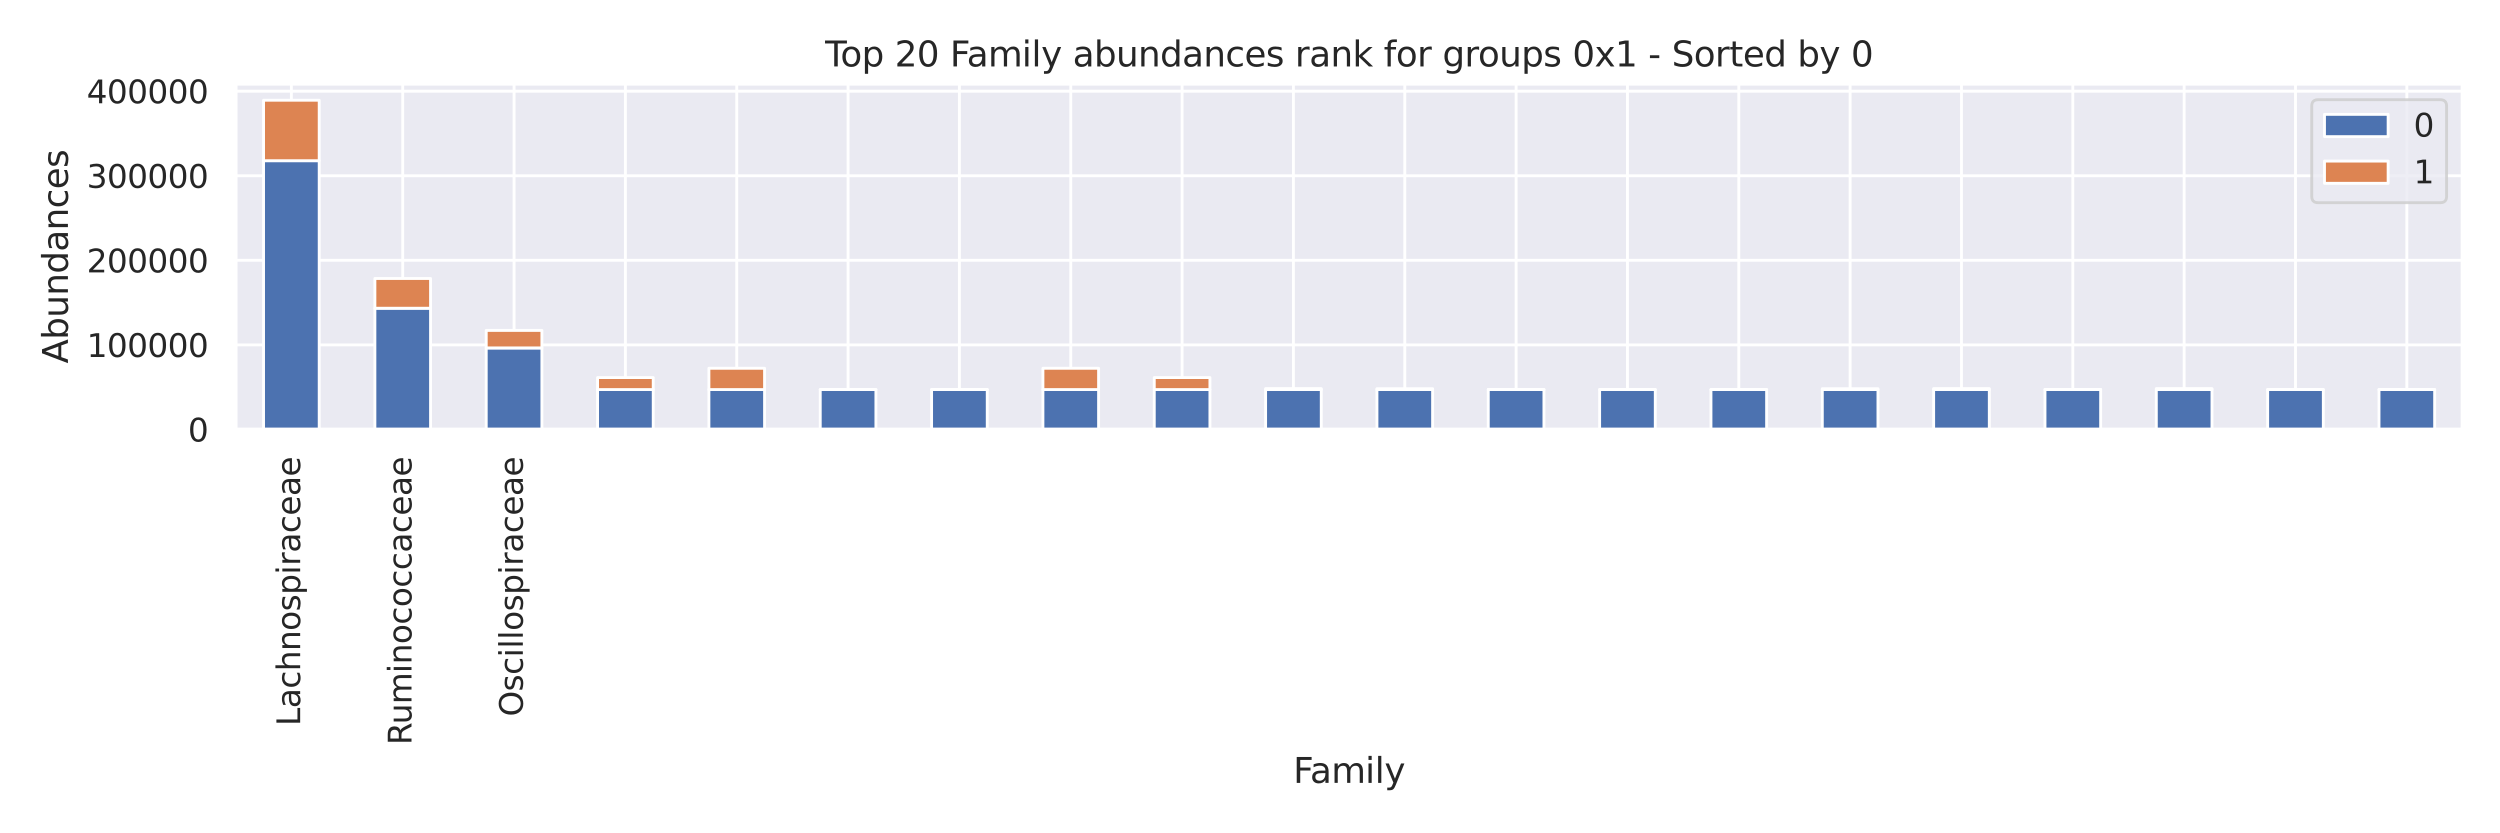 <?xml version="1.0" encoding="utf-8" standalone="no"?>
<!DOCTYPE svg PUBLIC "-//W3C//DTD SVG 1.1//EN"
  "http://www.w3.org/Graphics/SVG/1.1/DTD/svg11.dtd">
<svg xmlns:xlink="http://www.w3.org/1999/xlink" width="864pt" height="288pt" viewBox="0 0 864 288" xmlns="http://www.w3.org/2000/svg" version="1.1">
 <defs>
  <style type="text/css">*{stroke-linejoin: round; stroke-linecap: butt}</style>
 </defs>
 <g id="figure_1">
  <g id="patch_1">
   <path d="M 0 288 
L 864 288 
L 864 0 
L 0 0 
z
" style="fill: #ffffff"/>
  </g>
  <g id="axes_1">
   <g id="patch_2">
    <path d="M 81.46 148.415 
L 851.04 148.415 
L 851.04 28.96 
L 81.46 28.96 
z
" style="fill: #eaeaf2"/>
   </g>
   <g id="matplotlib.axis_1">
    <g id="xtick_1">
     <g id="line2d_1">
      <path d="M 100.7 148.415 
L 100.7 28.96 
" clip-path="url(#p3c856060ff)" style="fill: none; stroke: #ffffff; stroke-linecap: round"/>
     </g>
     <g id="text_1">
      <!-- Lachnospiraceae -->
      <g style="fill: #262626" transform="translate(103.735 250.865)rotate(-90)scale(0.11 -0.11)">
       <defs>
        <path id="DejaVuSans-4c" d="M 628 4666 
L 1259 4666 
L 1259 531 
L 3531 531 
L 3531 0 
L 628 0 
L 628 4666 
z
" transform="scale(0.016)"/>
        <path id="DejaVuSans-61" d="M 2194 1759 
Q 1497 1759 1228 1600 
Q 959 1441 959 1056 
Q 959 750 1161 570 
Q 1363 391 1709 391 
Q 2188 391 2477 730 
Q 2766 1069 2766 1631 
L 2766 1759 
L 2194 1759 
z
M 3341 1997 
L 3341 0 
L 2766 0 
L 2766 531 
Q 2569 213 2275 61 
Q 1981 -91 1556 -91 
Q 1019 -91 701 211 
Q 384 513 384 1019 
Q 384 1609 779 1909 
Q 1175 2209 1959 2209 
L 2766 2209 
L 2766 2266 
Q 2766 2663 2505 2880 
Q 2244 3097 1772 3097 
Q 1472 3097 1187 3025 
Q 903 2953 641 2809 
L 641 3341 
Q 956 3463 1253 3523 
Q 1550 3584 1831 3584 
Q 2591 3584 2966 3190 
Q 3341 2797 3341 1997 
z
" transform="scale(0.016)"/>
        <path id="DejaVuSans-63" d="M 3122 3366 
L 3122 2828 
Q 2878 2963 2633 3030 
Q 2388 3097 2138 3097 
Q 1578 3097 1268 2742 
Q 959 2388 959 1747 
Q 959 1106 1268 751 
Q 1578 397 2138 397 
Q 2388 397 2633 464 
Q 2878 531 3122 666 
L 3122 134 
Q 2881 22 2623 -34 
Q 2366 -91 2075 -91 
Q 1284 -91 818 406 
Q 353 903 353 1747 
Q 353 2603 823 3093 
Q 1294 3584 2113 3584 
Q 2378 3584 2631 3529 
Q 2884 3475 3122 3366 
z
" transform="scale(0.016)"/>
        <path id="DejaVuSans-68" d="M 3513 2113 
L 3513 0 
L 2938 0 
L 2938 2094 
Q 2938 2591 2744 2837 
Q 2550 3084 2163 3084 
Q 1697 3084 1428 2787 
Q 1159 2491 1159 1978 
L 1159 0 
L 581 0 
L 581 4863 
L 1159 4863 
L 1159 2956 
Q 1366 3272 1645 3428 
Q 1925 3584 2291 3584 
Q 2894 3584 3203 3211 
Q 3513 2838 3513 2113 
z
" transform="scale(0.016)"/>
        <path id="DejaVuSans-6e" d="M 3513 2113 
L 3513 0 
L 2938 0 
L 2938 2094 
Q 2938 2591 2744 2837 
Q 2550 3084 2163 3084 
Q 1697 3084 1428 2787 
Q 1159 2491 1159 1978 
L 1159 0 
L 581 0 
L 581 3500 
L 1159 3500 
L 1159 2956 
Q 1366 3272 1645 3428 
Q 1925 3584 2291 3584 
Q 2894 3584 3203 3211 
Q 3513 2838 3513 2113 
z
" transform="scale(0.016)"/>
        <path id="DejaVuSans-6f" d="M 1959 3097 
Q 1497 3097 1228 2736 
Q 959 2375 959 1747 
Q 959 1119 1226 758 
Q 1494 397 1959 397 
Q 2419 397 2687 759 
Q 2956 1122 2956 1747 
Q 2956 2369 2687 2733 
Q 2419 3097 1959 3097 
z
M 1959 3584 
Q 2709 3584 3137 3096 
Q 3566 2609 3566 1747 
Q 3566 888 3137 398 
Q 2709 -91 1959 -91 
Q 1206 -91 779 398 
Q 353 888 353 1747 
Q 353 2609 779 3096 
Q 1206 3584 1959 3584 
z
" transform="scale(0.016)"/>
        <path id="DejaVuSans-73" d="M 2834 3397 
L 2834 2853 
Q 2591 2978 2328 3040 
Q 2066 3103 1784 3103 
Q 1356 3103 1142 2972 
Q 928 2841 928 2578 
Q 928 2378 1081 2264 
Q 1234 2150 1697 2047 
L 1894 2003 
Q 2506 1872 2764 1633 
Q 3022 1394 3022 966 
Q 3022 478 2636 193 
Q 2250 -91 1575 -91 
Q 1294 -91 989 -36 
Q 684 19 347 128 
L 347 722 
Q 666 556 975 473 
Q 1284 391 1588 391 
Q 1994 391 2212 530 
Q 2431 669 2431 922 
Q 2431 1156 2273 1281 
Q 2116 1406 1581 1522 
L 1381 1569 
Q 847 1681 609 1914 
Q 372 2147 372 2553 
Q 372 3047 722 3315 
Q 1072 3584 1716 3584 
Q 2034 3584 2315 3537 
Q 2597 3491 2834 3397 
z
" transform="scale(0.016)"/>
        <path id="DejaVuSans-70" d="M 1159 525 
L 1159 -1331 
L 581 -1331 
L 581 3500 
L 1159 3500 
L 1159 2969 
Q 1341 3281 1617 3432 
Q 1894 3584 2278 3584 
Q 2916 3584 3314 3078 
Q 3713 2572 3713 1747 
Q 3713 922 3314 415 
Q 2916 -91 2278 -91 
Q 1894 -91 1617 61 
Q 1341 213 1159 525 
z
M 3116 1747 
Q 3116 2381 2855 2742 
Q 2594 3103 2138 3103 
Q 1681 3103 1420 2742 
Q 1159 2381 1159 1747 
Q 1159 1113 1420 752 
Q 1681 391 2138 391 
Q 2594 391 2855 752 
Q 3116 1113 3116 1747 
z
" transform="scale(0.016)"/>
        <path id="DejaVuSans-69" d="M 603 3500 
L 1178 3500 
L 1178 0 
L 603 0 
L 603 3500 
z
M 603 4863 
L 1178 4863 
L 1178 4134 
L 603 4134 
L 603 4863 
z
" transform="scale(0.016)"/>
        <path id="DejaVuSans-72" d="M 2631 2963 
Q 2534 3019 2420 3045 
Q 2306 3072 2169 3072 
Q 1681 3072 1420 2755 
Q 1159 2438 1159 1844 
L 1159 0 
L 581 0 
L 581 3500 
L 1159 3500 
L 1159 2956 
Q 1341 3275 1631 3429 
Q 1922 3584 2338 3584 
Q 2397 3584 2469 3576 
Q 2541 3569 2628 3553 
L 2631 2963 
z
" transform="scale(0.016)"/>
        <path id="DejaVuSans-65" d="M 3597 1894 
L 3597 1613 
L 953 1613 
Q 991 1019 1311 708 
Q 1631 397 2203 397 
Q 2534 397 2845 478 
Q 3156 559 3463 722 
L 3463 178 
Q 3153 47 2828 -22 
Q 2503 -91 2169 -91 
Q 1331 -91 842 396 
Q 353 884 353 1716 
Q 353 2575 817 3079 
Q 1281 3584 2069 3584 
Q 2775 3584 3186 3129 
Q 3597 2675 3597 1894 
z
M 3022 2063 
Q 3016 2534 2758 2815 
Q 2500 3097 2075 3097 
Q 1594 3097 1305 2825 
Q 1016 2553 972 2059 
L 3022 2063 
z
" transform="scale(0.016)"/>
       </defs>
       <use xlink:href="#DejaVuSans-4c"/>
       <use xlink:href="#DejaVuSans-61" x="55.713"/>
       <use xlink:href="#DejaVuSans-63" x="116.992"/>
       <use xlink:href="#DejaVuSans-68" x="171.973"/>
       <use xlink:href="#DejaVuSans-6e" x="235.352"/>
       <use xlink:href="#DejaVuSans-6f" x="298.73"/>
       <use xlink:href="#DejaVuSans-73" x="359.912"/>
       <use xlink:href="#DejaVuSans-70" x="412.012"/>
       <use xlink:href="#DejaVuSans-69" x="475.488"/>
       <use xlink:href="#DejaVuSans-72" x="503.271"/>
       <use xlink:href="#DejaVuSans-61" x="544.385"/>
       <use xlink:href="#DejaVuSans-63" x="605.664"/>
       <use xlink:href="#DejaVuSans-65" x="660.645"/>
       <use xlink:href="#DejaVuSans-61" x="722.168"/>
       <use xlink:href="#DejaVuSans-65" x="783.447"/>
      </g>
     </g>
    </g>
    <g id="xtick_2">
     <g id="line2d_2">
      <path d="M 139.179 148.415 
L 139.179 28.96 
" clip-path="url(#p3c856060ff)" style="fill: none; stroke: #ffffff; stroke-linecap: round"/>
     </g>
     <g id="text_2">
      <!-- Ruminococcaceae -->
      <g style="fill: #262626" transform="translate(142.214 257.45)rotate(-90)scale(0.11 -0.11)">
       <defs>
        <path id="DejaVuSans-52" d="M 2841 2188 
Q 3044 2119 3236 1894 
Q 3428 1669 3622 1275 
L 4263 0 
L 3584 0 
L 2988 1197 
Q 2756 1666 2539 1819 
Q 2322 1972 1947 1972 
L 1259 1972 
L 1259 0 
L 628 0 
L 628 4666 
L 2053 4666 
Q 2853 4666 3247 4331 
Q 3641 3997 3641 3322 
Q 3641 2881 3436 2590 
Q 3231 2300 2841 2188 
z
M 1259 4147 
L 1259 2491 
L 2053 2491 
Q 2509 2491 2742 2702 
Q 2975 2913 2975 3322 
Q 2975 3731 2742 3939 
Q 2509 4147 2053 4147 
L 1259 4147 
z
" transform="scale(0.016)"/>
        <path id="DejaVuSans-75" d="M 544 1381 
L 544 3500 
L 1119 3500 
L 1119 1403 
Q 1119 906 1312 657 
Q 1506 409 1894 409 
Q 2359 409 2629 706 
Q 2900 1003 2900 1516 
L 2900 3500 
L 3475 3500 
L 3475 0 
L 2900 0 
L 2900 538 
Q 2691 219 2414 64 
Q 2138 -91 1772 -91 
Q 1169 -91 856 284 
Q 544 659 544 1381 
z
M 1991 3584 
L 1991 3584 
z
" transform="scale(0.016)"/>
        <path id="DejaVuSans-6d" d="M 3328 2828 
Q 3544 3216 3844 3400 
Q 4144 3584 4550 3584 
Q 5097 3584 5394 3201 
Q 5691 2819 5691 2113 
L 5691 0 
L 5113 0 
L 5113 2094 
Q 5113 2597 4934 2840 
Q 4756 3084 4391 3084 
Q 3944 3084 3684 2787 
Q 3425 2491 3425 1978 
L 3425 0 
L 2847 0 
L 2847 2094 
Q 2847 2600 2669 2842 
Q 2491 3084 2119 3084 
Q 1678 3084 1418 2786 
Q 1159 2488 1159 1978 
L 1159 0 
L 581 0 
L 581 3500 
L 1159 3500 
L 1159 2956 
Q 1356 3278 1631 3431 
Q 1906 3584 2284 3584 
Q 2666 3584 2933 3390 
Q 3200 3197 3328 2828 
z
" transform="scale(0.016)"/>
       </defs>
       <use xlink:href="#DejaVuSans-52"/>
       <use xlink:href="#DejaVuSans-75" x="64.982"/>
       <use xlink:href="#DejaVuSans-6d" x="128.361"/>
       <use xlink:href="#DejaVuSans-69" x="225.773"/>
       <use xlink:href="#DejaVuSans-6e" x="253.557"/>
       <use xlink:href="#DejaVuSans-6f" x="316.936"/>
       <use xlink:href="#DejaVuSans-63" x="378.117"/>
       <use xlink:href="#DejaVuSans-6f" x="433.098"/>
       <use xlink:href="#DejaVuSans-63" x="494.279"/>
       <use xlink:href="#DejaVuSans-63" x="549.26"/>
       <use xlink:href="#DejaVuSans-61" x="604.24"/>
       <use xlink:href="#DejaVuSans-63" x="665.52"/>
       <use xlink:href="#DejaVuSans-65" x="720.5"/>
       <use xlink:href="#DejaVuSans-61" x="782.023"/>
       <use xlink:href="#DejaVuSans-65" x="843.303"/>
      </g>
     </g>
    </g>
    <g id="xtick_3">
     <g id="line2d_3">
      <path d="M 177.657 148.415 
L 177.657 28.96 
" clip-path="url(#p3c856060ff)" style="fill: none; stroke: #ffffff; stroke-linecap: round"/>
     </g>
     <g id="text_3">
      <!-- Oscillospiraceae -->
      <g style="fill: #262626" transform="translate(180.693 247.61)rotate(-90)scale(0.11 -0.11)">
       <defs>
        <path id="DejaVuSans-4f" d="M 2522 4238 
Q 1834 4238 1429 3725 
Q 1025 3213 1025 2328 
Q 1025 1447 1429 934 
Q 1834 422 2522 422 
Q 3209 422 3611 934 
Q 4013 1447 4013 2328 
Q 4013 3213 3611 3725 
Q 3209 4238 2522 4238 
z
M 2522 4750 
Q 3503 4750 4090 4092 
Q 4678 3434 4678 2328 
Q 4678 1225 4090 567 
Q 3503 -91 2522 -91 
Q 1538 -91 948 565 
Q 359 1222 359 2328 
Q 359 3434 948 4092 
Q 1538 4750 2522 4750 
z
" transform="scale(0.016)"/>
        <path id="DejaVuSans-6c" d="M 603 4863 
L 1178 4863 
L 1178 0 
L 603 0 
L 603 4863 
z
" transform="scale(0.016)"/>
       </defs>
       <use xlink:href="#DejaVuSans-4f"/>
       <use xlink:href="#DejaVuSans-73" x="78.711"/>
       <use xlink:href="#DejaVuSans-63" x="130.811"/>
       <use xlink:href="#DejaVuSans-69" x="185.791"/>
       <use xlink:href="#DejaVuSans-6c" x="213.574"/>
       <use xlink:href="#DejaVuSans-6c" x="241.357"/>
       <use xlink:href="#DejaVuSans-6f" x="269.141"/>
       <use xlink:href="#DejaVuSans-73" x="330.322"/>
       <use xlink:href="#DejaVuSans-70" x="382.422"/>
       <use xlink:href="#DejaVuSans-69" x="445.898"/>
       <use xlink:href="#DejaVuSans-72" x="473.682"/>
       <use xlink:href="#DejaVuSans-61" x="514.795"/>
       <use xlink:href="#DejaVuSans-63" x="576.074"/>
       <use xlink:href="#DejaVuSans-65" x="631.055"/>
       <use xlink:href="#DejaVuSans-61" x="692.578"/>
       <use xlink:href="#DejaVuSans-65" x="753.857"/>
      </g>
     </g>
    </g>
    <g id="xtick_4">
     <g id="line2d_4">
      <path d="M 216.137 148.415 
L 216.137 28.96 
" clip-path="url(#p3c856060ff)" style="fill: none; stroke: #ffffff; stroke-linecap: round"/>
     </g>
    </g>
    <g id="xtick_5">
     <g id="line2d_5">
      <path d="M 254.615 148.415 
L 254.615 28.96 
" clip-path="url(#p3c856060ff)" style="fill: none; stroke: #ffffff; stroke-linecap: round"/>
     </g>
    </g>
    <g id="xtick_6">
     <g id="line2d_6">
      <path d="M 293.094 148.415 
L 293.094 28.96 
" clip-path="url(#p3c856060ff)" style="fill: none; stroke: #ffffff; stroke-linecap: round"/>
     </g>
    </g>
    <g id="xtick_7">
     <g id="line2d_7">
      <path d="M 331.574 148.415 
L 331.574 28.96 
" clip-path="url(#p3c856060ff)" style="fill: none; stroke: #ffffff; stroke-linecap: round"/>
     </g>
    </g>
    <g id="xtick_8">
     <g id="line2d_8">
      <path d="M 370.053 148.415 
L 370.053 28.96 
" clip-path="url(#p3c856060ff)" style="fill: none; stroke: #ffffff; stroke-linecap: round"/>
     </g>
    </g>
    <g id="xtick_9">
     <g id="line2d_9">
      <path d="M 408.531 148.415 
L 408.531 28.96 
" clip-path="url(#p3c856060ff)" style="fill: none; stroke: #ffffff; stroke-linecap: round"/>
     </g>
    </g>
    <g id="xtick_10">
     <g id="line2d_10">
      <path d="M 447.01 148.415 
L 447.01 28.96 
" clip-path="url(#p3c856060ff)" style="fill: none; stroke: #ffffff; stroke-linecap: round"/>
     </g>
    </g>
    <g id="xtick_11">
     <g id="line2d_11">
      <path d="M 485.49 148.415 
L 485.49 28.96 
" clip-path="url(#p3c856060ff)" style="fill: none; stroke: #ffffff; stroke-linecap: round"/>
     </g>
    </g>
    <g id="xtick_12">
     <g id="line2d_12">
      <path d="M 523.968 148.415 
L 523.968 28.96 
" clip-path="url(#p3c856060ff)" style="fill: none; stroke: #ffffff; stroke-linecap: round"/>
     </g>
    </g>
    <g id="xtick_13">
     <g id="line2d_13">
      <path d="M 562.447 148.415 
L 562.447 28.96 
" clip-path="url(#p3c856060ff)" style="fill: none; stroke: #ffffff; stroke-linecap: round"/>
     </g>
    </g>
    <g id="xtick_14">
     <g id="line2d_14">
      <path d="M 600.927 148.415 
L 600.927 28.96 
" clip-path="url(#p3c856060ff)" style="fill: none; stroke: #ffffff; stroke-linecap: round"/>
     </g>
    </g>
    <g id="xtick_15">
     <g id="line2d_15">
      <path d="M 639.405 148.415 
L 639.405 28.96 
" clip-path="url(#p3c856060ff)" style="fill: none; stroke: #ffffff; stroke-linecap: round"/>
     </g>
    </g>
    <g id="xtick_16">
     <g id="line2d_16">
      <path d="M 677.885 148.415 
L 677.885 28.96 
" clip-path="url(#p3c856060ff)" style="fill: none; stroke: #ffffff; stroke-linecap: round"/>
     </g>
    </g>
    <g id="xtick_17">
     <g id="line2d_17">
      <path d="M 716.364 148.415 
L 716.364 28.96 
" clip-path="url(#p3c856060ff)" style="fill: none; stroke: #ffffff; stroke-linecap: round"/>
     </g>
    </g>
    <g id="xtick_18">
     <g id="line2d_18">
      <path d="M 754.842 148.415 
L 754.842 28.96 
" clip-path="url(#p3c856060ff)" style="fill: none; stroke: #ffffff; stroke-linecap: round"/>
     </g>
    </g>
    <g id="xtick_19">
     <g id="line2d_19">
      <path d="M 793.322 148.415 
L 793.322 28.96 
" clip-path="url(#p3c856060ff)" style="fill: none; stroke: #ffffff; stroke-linecap: round"/>
     </g>
    </g>
    <g id="xtick_20">
     <g id="line2d_20">
      <path d="M 831.801 148.415 
L 831.801 28.96 
" clip-path="url(#p3c856060ff)" style="fill: none; stroke: #ffffff; stroke-linecap: round"/>
     </g>
    </g>
    <g id="text_4">
     <!-- Family -->
     <g style="fill: #262626" transform="translate(446.94 270.568)scale(0.12 -0.12)">
      <defs>
       <path id="DejaVuSans-46" d="M 628 4666 
L 3309 4666 
L 3309 4134 
L 1259 4134 
L 1259 2759 
L 3109 2759 
L 3109 2228 
L 1259 2228 
L 1259 0 
L 628 0 
L 628 4666 
z
" transform="scale(0.016)"/>
       <path id="DejaVuSans-79" d="M 2059 -325 
Q 1816 -950 1584 -1140 
Q 1353 -1331 966 -1331 
L 506 -1331 
L 506 -850 
L 844 -850 
Q 1081 -850 1212 -737 
Q 1344 -625 1503 -206 
L 1606 56 
L 191 3500 
L 800 3500 
L 1894 763 
L 2988 3500 
L 3597 3500 
L 2059 -325 
z
" transform="scale(0.016)"/>
      </defs>
      <use xlink:href="#DejaVuSans-46"/>
      <use xlink:href="#DejaVuSans-61" x="48.395"/>
      <use xlink:href="#DejaVuSans-6d" x="109.674"/>
      <use xlink:href="#DejaVuSans-69" x="207.086"/>
      <use xlink:href="#DejaVuSans-6c" x="234.869"/>
      <use xlink:href="#DejaVuSans-79" x="262.652"/>
     </g>
    </g>
   </g>
   <g id="matplotlib.axis_2">
    <g id="ytick_1">
     <g id="line2d_21">
      <path d="M 81.46 148.415 
L 851.04 148.415 
" clip-path="url(#p3c856060ff)" style="fill: none; stroke: #ffffff; stroke-linecap: round"/>
     </g>
     <g id="text_5">
      <!-- 0 -->
      <g style="fill: #262626" transform="translate(64.961 152.594)scale(0.11 -0.11)">
       <defs>
        <path id="DejaVuSans-30" d="M 2034 4250 
Q 1547 4250 1301 3770 
Q 1056 3291 1056 2328 
Q 1056 1369 1301 889 
Q 1547 409 2034 409 
Q 2525 409 2770 889 
Q 3016 1369 3016 2328 
Q 3016 3291 2770 3770 
Q 2525 4250 2034 4250 
z
M 2034 4750 
Q 2819 4750 3233 4129 
Q 3647 3509 3647 2328 
Q 3647 1150 3233 529 
Q 2819 -91 2034 -91 
Q 1250 -91 836 529 
Q 422 1150 422 2328 
Q 422 3509 836 4129 
Q 1250 4750 2034 4750 
z
" transform="scale(0.016)"/>
       </defs>
       <use xlink:href="#DejaVuSans-30"/>
      </g>
     </g>
    </g>
    <g id="ytick_2">
     <g id="line2d_22">
      <path d="M 81.46 119.19 
L 851.04 119.19 
" clip-path="url(#p3c856060ff)" style="fill: none; stroke: #ffffff; stroke-linecap: round"/>
     </g>
     <g id="text_6">
      <!-- 100000 -->
      <g style="fill: #262626" transform="translate(29.968 123.37)scale(0.11 -0.11)">
       <defs>
        <path id="DejaVuSans-31" d="M 794 531 
L 1825 531 
L 1825 4091 
L 703 3866 
L 703 4441 
L 1819 4666 
L 2450 4666 
L 2450 531 
L 3481 531 
L 3481 0 
L 794 0 
L 794 531 
z
" transform="scale(0.016)"/>
       </defs>
       <use xlink:href="#DejaVuSans-31"/>
       <use xlink:href="#DejaVuSans-30" x="63.623"/>
       <use xlink:href="#DejaVuSans-30" x="127.246"/>
       <use xlink:href="#DejaVuSans-30" x="190.869"/>
       <use xlink:href="#DejaVuSans-30" x="254.492"/>
       <use xlink:href="#DejaVuSans-30" x="318.115"/>
      </g>
     </g>
    </g>
    <g id="ytick_3">
     <g id="line2d_23">
      <path d="M 81.46 89.966 
L 851.04 89.966 
" clip-path="url(#p3c856060ff)" style="fill: none; stroke: #ffffff; stroke-linecap: round"/>
     </g>
     <g id="text_7">
      <!-- 200000 -->
      <g style="fill: #262626" transform="translate(29.968 94.145)scale(0.11 -0.11)">
       <defs>
        <path id="DejaVuSans-32" d="M 1228 531 
L 3431 531 
L 3431 0 
L 469 0 
L 469 531 
Q 828 903 1448 1529 
Q 2069 2156 2228 2338 
Q 2531 2678 2651 2914 
Q 2772 3150 2772 3378 
Q 2772 3750 2511 3984 
Q 2250 4219 1831 4219 
Q 1534 4219 1204 4116 
Q 875 4013 500 3803 
L 500 4441 
Q 881 4594 1212 4672 
Q 1544 4750 1819 4750 
Q 2544 4750 2975 4387 
Q 3406 4025 3406 3419 
Q 3406 3131 3298 2873 
Q 3191 2616 2906 2266 
Q 2828 2175 2409 1742 
Q 1991 1309 1228 531 
z
" transform="scale(0.016)"/>
       </defs>
       <use xlink:href="#DejaVuSans-32"/>
       <use xlink:href="#DejaVuSans-30" x="63.623"/>
       <use xlink:href="#DejaVuSans-30" x="127.246"/>
       <use xlink:href="#DejaVuSans-30" x="190.869"/>
       <use xlink:href="#DejaVuSans-30" x="254.492"/>
       <use xlink:href="#DejaVuSans-30" x="318.115"/>
      </g>
     </g>
    </g>
    <g id="ytick_4">
     <g id="line2d_24">
      <path d="M 81.46 60.741 
L 851.04 60.741 
" clip-path="url(#p3c856060ff)" style="fill: none; stroke: #ffffff; stroke-linecap: round"/>
     </g>
     <g id="text_8">
      <!-- 300000 -->
      <g style="fill: #262626" transform="translate(29.968 64.921)scale(0.11 -0.11)">
       <defs>
        <path id="DejaVuSans-33" d="M 2597 2516 
Q 3050 2419 3304 2112 
Q 3559 1806 3559 1356 
Q 3559 666 3084 287 
Q 2609 -91 1734 -91 
Q 1441 -91 1130 -33 
Q 819 25 488 141 
L 488 750 
Q 750 597 1062 519 
Q 1375 441 1716 441 
Q 2309 441 2620 675 
Q 2931 909 2931 1356 
Q 2931 1769 2642 2001 
Q 2353 2234 1838 2234 
L 1294 2234 
L 1294 2753 
L 1863 2753 
Q 2328 2753 2575 2939 
Q 2822 3125 2822 3475 
Q 2822 3834 2567 4026 
Q 2313 4219 1838 4219 
Q 1578 4219 1281 4162 
Q 984 4106 628 3988 
L 628 4550 
Q 988 4650 1302 4700 
Q 1616 4750 1894 4750 
Q 2613 4750 3031 4423 
Q 3450 4097 3450 3541 
Q 3450 3153 3228 2886 
Q 3006 2619 2597 2516 
z
" transform="scale(0.016)"/>
       </defs>
       <use xlink:href="#DejaVuSans-33"/>
       <use xlink:href="#DejaVuSans-30" x="63.623"/>
       <use xlink:href="#DejaVuSans-30" x="127.246"/>
       <use xlink:href="#DejaVuSans-30" x="190.869"/>
       <use xlink:href="#DejaVuSans-30" x="254.492"/>
       <use xlink:href="#DejaVuSans-30" x="318.115"/>
      </g>
     </g>
    </g>
    <g id="ytick_5">
     <g id="line2d_25">
      <path d="M 81.46 31.517 
L 851.04 31.517 
" clip-path="url(#p3c856060ff)" style="fill: none; stroke: #ffffff; stroke-linecap: round"/>
     </g>
     <g id="text_9">
      <!-- 400000 -->
      <g style="fill: #262626" transform="translate(29.968 35.696)scale(0.11 -0.11)">
       <defs>
        <path id="DejaVuSans-34" d="M 2419 4116 
L 825 1625 
L 2419 1625 
L 2419 4116 
z
M 2253 4666 
L 3047 4666 
L 3047 1625 
L 3713 1625 
L 3713 1100 
L 3047 1100 
L 3047 0 
L 2419 0 
L 2419 1100 
L 313 1100 
L 313 1709 
L 2253 4666 
z
" transform="scale(0.016)"/>
       </defs>
       <use xlink:href="#DejaVuSans-34"/>
       <use xlink:href="#DejaVuSans-30" x="63.623"/>
       <use xlink:href="#DejaVuSans-30" x="127.246"/>
       <use xlink:href="#DejaVuSans-30" x="190.869"/>
       <use xlink:href="#DejaVuSans-30" x="254.492"/>
       <use xlink:href="#DejaVuSans-30" x="318.115"/>
      </g>
     </g>
    </g>
    <g id="text_10">
     <!-- Abundances -->
     <g style="fill: #262626" transform="translate(23.472 125.611)rotate(-90)scale(0.12 -0.12)">
      <defs>
       <path id="DejaVuSans-41" d="M 2188 4044 
L 1331 1722 
L 3047 1722 
L 2188 4044 
z
M 1831 4666 
L 2547 4666 
L 4325 0 
L 3669 0 
L 3244 1197 
L 1141 1197 
L 716 0 
L 50 0 
L 1831 4666 
z
" transform="scale(0.016)"/>
       <path id="DejaVuSans-62" d="M 3116 1747 
Q 3116 2381 2855 2742 
Q 2594 3103 2138 3103 
Q 1681 3103 1420 2742 
Q 1159 2381 1159 1747 
Q 1159 1113 1420 752 
Q 1681 391 2138 391 
Q 2594 391 2855 752 
Q 3116 1113 3116 1747 
z
M 1159 2969 
Q 1341 3281 1617 3432 
Q 1894 3584 2278 3584 
Q 2916 3584 3314 3078 
Q 3713 2572 3713 1747 
Q 3713 922 3314 415 
Q 2916 -91 2278 -91 
Q 1894 -91 1617 61 
Q 1341 213 1159 525 
L 1159 0 
L 581 0 
L 581 4863 
L 1159 4863 
L 1159 2969 
z
" transform="scale(0.016)"/>
       <path id="DejaVuSans-64" d="M 2906 2969 
L 2906 4863 
L 3481 4863 
L 3481 0 
L 2906 0 
L 2906 525 
Q 2725 213 2448 61 
Q 2172 -91 1784 -91 
Q 1150 -91 751 415 
Q 353 922 353 1747 
Q 353 2572 751 3078 
Q 1150 3584 1784 3584 
Q 2172 3584 2448 3432 
Q 2725 3281 2906 2969 
z
M 947 1747 
Q 947 1113 1208 752 
Q 1469 391 1925 391 
Q 2381 391 2643 752 
Q 2906 1113 2906 1747 
Q 2906 2381 2643 2742 
Q 2381 3103 1925 3103 
Q 1469 3103 1208 2742 
Q 947 2381 947 1747 
z
" transform="scale(0.016)"/>
      </defs>
      <use xlink:href="#DejaVuSans-41"/>
      <use xlink:href="#DejaVuSans-62" x="68.408"/>
      <use xlink:href="#DejaVuSans-75" x="131.885"/>
      <use xlink:href="#DejaVuSans-6e" x="195.264"/>
      <use xlink:href="#DejaVuSans-64" x="258.643"/>
      <use xlink:href="#DejaVuSans-61" x="322.119"/>
      <use xlink:href="#DejaVuSans-6e" x="383.398"/>
      <use xlink:href="#DejaVuSans-63" x="446.777"/>
      <use xlink:href="#DejaVuSans-65" x="501.758"/>
      <use xlink:href="#DejaVuSans-73" x="563.281"/>
     </g>
    </g>
   </g>
   <g id="patch_3">
    <path d="M 91.08 148.415 
L 110.319 148.415 
L 110.319 55.536 
L 91.08 55.536 
z
" clip-path="url(#p3c856060ff)" style="fill: #4c72b0; stroke: #ffffff; stroke-linejoin: miter"/>
   </g>
   <g id="patch_4">
    <path d="M 129.559 148.415 
L 148.798 148.415 
L 148.798 106.529 
L 129.559 106.529 
z
" clip-path="url(#p3c856060ff)" style="fill: #4c72b0; stroke: #ffffff; stroke-linejoin: miter"/>
   </g>
   <g id="patch_5">
    <path d="M 168.038 148.415 
L 187.277 148.415 
L 187.277 120.244 
L 168.038 120.244 
z
" clip-path="url(#p3c856060ff)" style="fill: #4c72b0; stroke: #ffffff; stroke-linejoin: miter"/>
   </g>
   <g id="patch_6">
    <path d="M 206.517 148.415 
L 225.756 148.415 
L 225.756 134.63 
L 206.517 134.63 
z
" clip-path="url(#p3c856060ff)" style="fill: #4c72b0; stroke: #ffffff; stroke-linejoin: miter"/>
   </g>
   <g id="patch_7">
    <path d="M 244.996 148.415 
L 264.235 148.415 
L 264.235 134.63 
L 244.996 134.63 
z
" clip-path="url(#p3c856060ff)" style="fill: #4c72b0; stroke: #ffffff; stroke-linejoin: miter"/>
   </g>
   <g id="patch_8">
    <path d="M 283.475 148.415 
L 302.714 148.415 
L 302.714 134.63 
L 283.475 134.63 
z
" clip-path="url(#p3c856060ff)" style="fill: #4c72b0; stroke: #ffffff; stroke-linejoin: miter"/>
   </g>
   <g id="patch_9">
    <path d="M 321.954 148.415 
L 341.193 148.415 
L 341.193 134.63 
L 321.954 134.63 
z
" clip-path="url(#p3c856060ff)" style="fill: #4c72b0; stroke: #ffffff; stroke-linejoin: miter"/>
   </g>
   <g id="patch_10">
    <path d="M 360.433 148.415 
L 379.672 148.415 
L 379.672 134.63 
L 360.433 134.63 
z
" clip-path="url(#p3c856060ff)" style="fill: #4c72b0; stroke: #ffffff; stroke-linejoin: miter"/>
   </g>
   <g id="patch_11">
    <path d="M 398.912 148.415 
L 418.151 148.415 
L 418.151 134.63 
L 398.912 134.63 
z
" clip-path="url(#p3c856060ff)" style="fill: #4c72b0; stroke: #ffffff; stroke-linejoin: miter"/>
   </g>
   <g id="patch_12">
    <path d="M 437.391 148.415 
L 456.63 148.415 
L 456.63 134.63 
L 437.391 134.63 
z
" clip-path="url(#p3c856060ff)" style="fill: #4c72b0; stroke: #ffffff; stroke-linejoin: miter"/>
   </g>
   <g id="patch_13">
    <path d="M 475.87 148.415 
L 495.109 148.415 
L 495.109 134.63 
L 475.87 134.63 
z
" clip-path="url(#p3c856060ff)" style="fill: #4c72b0; stroke: #ffffff; stroke-linejoin: miter"/>
   </g>
   <g id="patch_14">
    <path d="M 514.349 148.415 
L 533.588 148.415 
L 533.588 134.63 
L 514.349 134.63 
z
" clip-path="url(#p3c856060ff)" style="fill: #4c72b0; stroke: #ffffff; stroke-linejoin: miter"/>
   </g>
   <g id="patch_15">
    <path d="M 552.828 148.415 
L 572.067 148.415 
L 572.067 134.63 
L 552.828 134.63 
z
" clip-path="url(#p3c856060ff)" style="fill: #4c72b0; stroke: #ffffff; stroke-linejoin: miter"/>
   </g>
   <g id="patch_16">
    <path d="M 591.307 148.415 
L 610.546 148.415 
L 610.546 134.63 
L 591.307 134.63 
z
" clip-path="url(#p3c856060ff)" style="fill: #4c72b0; stroke: #ffffff; stroke-linejoin: miter"/>
   </g>
   <g id="patch_17">
    <path d="M 629.786 148.415 
L 649.025 148.415 
L 649.025 134.63 
L 629.786 134.63 
z
" clip-path="url(#p3c856060ff)" style="fill: #4c72b0; stroke: #ffffff; stroke-linejoin: miter"/>
   </g>
   <g id="patch_18">
    <path d="M 668.265 148.415 
L 687.504 148.415 
L 687.504 134.63 
L 668.265 134.63 
z
" clip-path="url(#p3c856060ff)" style="fill: #4c72b0; stroke: #ffffff; stroke-linejoin: miter"/>
   </g>
   <g id="patch_19">
    <path d="M 706.744 148.415 
L 725.983 148.415 
L 725.983 134.63 
L 706.744 134.63 
z
" clip-path="url(#p3c856060ff)" style="fill: #4c72b0; stroke: #ffffff; stroke-linejoin: miter"/>
   </g>
   <g id="patch_20">
    <path d="M 745.223 148.415 
L 764.462 148.415 
L 764.462 134.63 
L 745.223 134.63 
z
" clip-path="url(#p3c856060ff)" style="fill: #4c72b0; stroke: #ffffff; stroke-linejoin: miter"/>
   </g>
   <g id="patch_21">
    <path d="M 783.702 148.415 
L 802.941 148.415 
L 802.941 134.63 
L 783.702 134.63 
z
" clip-path="url(#p3c856060ff)" style="fill: #4c72b0; stroke: #ffffff; stroke-linejoin: miter"/>
   </g>
   <g id="patch_22">
    <path d="M 822.181 148.415 
L 841.42 148.415 
L 841.42 134.63 
L 822.181 134.63 
z
" clip-path="url(#p3c856060ff)" style="fill: #4c72b0; stroke: #ffffff; stroke-linejoin: miter"/>
   </g>
   <g id="patch_23">
    <path d="M 91.08 55.536 
L 110.319 55.536 
L 110.319 34.648 
L 91.08 34.648 
z
" clip-path="url(#p3c856060ff)" style="fill: #dd8452; stroke: #ffffff; stroke-linejoin: miter"/>
   </g>
   <g id="patch_24">
    <path d="M 129.559 106.529 
L 148.798 106.529 
L 148.798 96.248 
L 129.559 96.248 
z
" clip-path="url(#p3c856060ff)" style="fill: #dd8452; stroke: #ffffff; stroke-linejoin: miter"/>
   </g>
   <g id="patch_25">
    <path d="M 168.038 120.244 
L 187.277 120.244 
L 187.277 114.186 
L 168.038 114.186 
z
" clip-path="url(#p3c856060ff)" style="fill: #dd8452; stroke: #ffffff; stroke-linejoin: miter"/>
   </g>
   <g id="patch_26">
    <path d="M 206.517 134.63 
L 225.756 134.63 
L 225.756 130.491 
L 206.517 130.491 
z
" clip-path="url(#p3c856060ff)" style="fill: #dd8452; stroke: #ffffff; stroke-linejoin: miter"/>
   </g>
   <g id="patch_27">
    <path d="M 244.996 134.63 
L 264.235 134.63 
L 264.235 127.273 
L 244.996 127.273 
z
" clip-path="url(#p3c856060ff)" style="fill: #dd8452; stroke: #ffffff; stroke-linejoin: miter"/>
   </g>
   <g id="patch_28">
    <path d="M 283.475 134.63 
L 302.714 134.63 
L 302.714 134.623 
L 283.475 134.623 
z
" clip-path="url(#p3c856060ff)" style="fill: #dd8452; stroke: #ffffff; stroke-linejoin: miter"/>
   </g>
   <g id="patch_29">
    <path d="M 321.954 134.63 
L 341.193 134.63 
L 341.193 134.615 
L 321.954 134.615 
z
" clip-path="url(#p3c856060ff)" style="fill: #dd8452; stroke: #ffffff; stroke-linejoin: miter"/>
   </g>
   <g id="patch_30">
    <path d="M 360.433 134.63 
L 379.672 134.63 
L 379.672 127.273 
L 360.433 127.273 
z
" clip-path="url(#p3c856060ff)" style="fill: #dd8452; stroke: #ffffff; stroke-linejoin: miter"/>
   </g>
   <g id="patch_31">
    <path d="M 398.912 134.63 
L 418.151 134.63 
L 418.151 130.491 
L 398.912 130.491 
z
" clip-path="url(#p3c856060ff)" style="fill: #dd8452; stroke: #ffffff; stroke-linejoin: miter"/>
   </g>
   <g id="patch_32">
    <path d="M 437.391 134.63 
L 456.63 134.63 
L 456.63 134.302 
L 437.391 134.302 
z
" clip-path="url(#p3c856060ff)" style="fill: #dd8452; stroke: #ffffff; stroke-linejoin: miter"/>
   </g>
   <g id="patch_33">
    <path d="M 475.87 134.63 
L 495.109 134.63 
L 495.109 134.337 
L 475.87 134.337 
z
" clip-path="url(#p3c856060ff)" style="fill: #dd8452; stroke: #ffffff; stroke-linejoin: miter"/>
   </g>
   <g id="patch_34">
    <path d="M 514.349 134.63 
L 533.588 134.63 
L 533.588 134.585 
L 514.349 134.585 
z
" clip-path="url(#p3c856060ff)" style="fill: #dd8452; stroke: #ffffff; stroke-linejoin: miter"/>
   </g>
   <g id="patch_35">
    <path d="M 552.828 134.63 
L 572.067 134.63 
L 572.067 134.615 
L 552.828 134.615 
z
" clip-path="url(#p3c856060ff)" style="fill: #dd8452; stroke: #ffffff; stroke-linejoin: miter"/>
   </g>
   <g id="patch_36">
    <path d="M 591.307 134.63 
L 610.546 134.63 
L 610.546 134.623 
L 591.307 134.623 
z
" clip-path="url(#p3c856060ff)" style="fill: #dd8452; stroke: #ffffff; stroke-linejoin: miter"/>
   </g>
   <g id="patch_37">
    <path d="M 629.786 134.63 
L 649.025 134.63 
L 649.025 134.337 
L 629.786 134.337 
z
" clip-path="url(#p3c856060ff)" style="fill: #dd8452; stroke: #ffffff; stroke-linejoin: miter"/>
   </g>
   <g id="patch_38">
    <path d="M 668.265 134.63 
L 687.504 134.63 
L 687.504 134.302 
L 668.265 134.302 
z
" clip-path="url(#p3c856060ff)" style="fill: #dd8452; stroke: #ffffff; stroke-linejoin: miter"/>
   </g>
   <g id="patch_39">
    <path d="M 706.744 134.63 
L 725.983 134.63 
L 725.983 134.585 
L 706.744 134.585 
z
" clip-path="url(#p3c856060ff)" style="fill: #dd8452; stroke: #ffffff; stroke-linejoin: miter"/>
   </g>
   <g id="patch_40">
    <path d="M 745.223 134.63 
L 764.462 134.63 
L 764.462 134.302 
L 745.223 134.302 
z
" clip-path="url(#p3c856060ff)" style="fill: #dd8452; stroke: #ffffff; stroke-linejoin: miter"/>
   </g>
   <g id="patch_41">
    <path d="M 783.702 134.63 
L 802.941 134.63 
L 802.941 134.623 
L 783.702 134.623 
z
" clip-path="url(#p3c856060ff)" style="fill: #dd8452; stroke: #ffffff; stroke-linejoin: miter"/>
   </g>
   <g id="patch_42">
    <path d="M 822.181 134.63 
L 841.42 134.63 
L 841.42 134.623 
L 822.181 134.623 
z
" clip-path="url(#p3c856060ff)" style="fill: #dd8452; stroke: #ffffff; stroke-linejoin: miter"/>
   </g>
   <g id="patch_43">
    <path d="M 81.46 148.415 
L 81.46 28.96 
" style="fill: none; stroke: #ffffff; stroke-width: 1.25; stroke-linejoin: miter; stroke-linecap: square"/>
   </g>
   <g id="patch_44">
    <path d="M 851.04 148.415 
L 851.04 28.96 
" style="fill: none; stroke: #ffffff; stroke-width: 1.25; stroke-linejoin: miter; stroke-linecap: square"/>
   </g>
   <g id="patch_45">
    <path d="M 81.46 148.415 
L 851.04 148.415 
" style="fill: none; stroke: #ffffff; stroke-width: 1.25; stroke-linejoin: miter; stroke-linecap: square"/>
   </g>
   <g id="patch_46">
    <path d="M 81.46 28.96 
L 851.04 28.96 
" style="fill: none; stroke: #ffffff; stroke-width: 1.25; stroke-linejoin: miter; stroke-linecap: square"/>
   </g>
   <g id="text_11">
    <!-- Top 20 Family abundances rank for groups 0x1 - Sorted by 0 -->
    <g style="fill: #262626" transform="translate(285.161 22.96)scale(0.12 -0.12)">
     <defs>
      <path id="DejaVuSans-54" d="M -19 4666 
L 3928 4666 
L 3928 4134 
L 2272 4134 
L 2272 0 
L 1638 0 
L 1638 4134 
L -19 4134 
L -19 4666 
z
" transform="scale(0.016)"/>
      <path id="DejaVuSans-20" transform="scale(0.016)"/>
      <path id="DejaVuSans-6b" d="M 581 4863 
L 1159 4863 
L 1159 1991 
L 2875 3500 
L 3609 3500 
L 1753 1863 
L 3688 0 
L 2938 0 
L 1159 1709 
L 1159 0 
L 581 0 
L 581 4863 
z
" transform="scale(0.016)"/>
      <path id="DejaVuSans-66" d="M 2375 4863 
L 2375 4384 
L 1825 4384 
Q 1516 4384 1395 4259 
Q 1275 4134 1275 3809 
L 1275 3500 
L 2222 3500 
L 2222 3053 
L 1275 3053 
L 1275 0 
L 697 0 
L 697 3053 
L 147 3053 
L 147 3500 
L 697 3500 
L 697 3744 
Q 697 4328 969 4595 
Q 1241 4863 1831 4863 
L 2375 4863 
z
" transform="scale(0.016)"/>
      <path id="DejaVuSans-67" d="M 2906 1791 
Q 2906 2416 2648 2759 
Q 2391 3103 1925 3103 
Q 1463 3103 1205 2759 
Q 947 2416 947 1791 
Q 947 1169 1205 825 
Q 1463 481 1925 481 
Q 2391 481 2648 825 
Q 2906 1169 2906 1791 
z
M 3481 434 
Q 3481 -459 3084 -895 
Q 2688 -1331 1869 -1331 
Q 1566 -1331 1297 -1286 
Q 1028 -1241 775 -1147 
L 775 -588 
Q 1028 -725 1275 -790 
Q 1522 -856 1778 -856 
Q 2344 -856 2625 -561 
Q 2906 -266 2906 331 
L 2906 616 
Q 2728 306 2450 153 
Q 2172 0 1784 0 
Q 1141 0 747 490 
Q 353 981 353 1791 
Q 353 2603 747 3093 
Q 1141 3584 1784 3584 
Q 2172 3584 2450 3431 
Q 2728 3278 2906 2969 
L 2906 3500 
L 3481 3500 
L 3481 434 
z
" transform="scale(0.016)"/>
      <path id="DejaVuSans-78" d="M 3513 3500 
L 2247 1797 
L 3578 0 
L 2900 0 
L 1881 1375 
L 863 0 
L 184 0 
L 1544 1831 
L 300 3500 
L 978 3500 
L 1906 2253 
L 2834 3500 
L 3513 3500 
z
" transform="scale(0.016)"/>
      <path id="DejaVuSans-2d" d="M 313 2009 
L 1997 2009 
L 1997 1497 
L 313 1497 
L 313 2009 
z
" transform="scale(0.016)"/>
      <path id="DejaVuSans-53" d="M 3425 4513 
L 3425 3897 
Q 3066 4069 2747 4153 
Q 2428 4238 2131 4238 
Q 1616 4238 1336 4038 
Q 1056 3838 1056 3469 
Q 1056 3159 1242 3001 
Q 1428 2844 1947 2747 
L 2328 2669 
Q 3034 2534 3370 2195 
Q 3706 1856 3706 1288 
Q 3706 609 3251 259 
Q 2797 -91 1919 -91 
Q 1588 -91 1214 -16 
Q 841 59 441 206 
L 441 856 
Q 825 641 1194 531 
Q 1563 422 1919 422 
Q 2459 422 2753 634 
Q 3047 847 3047 1241 
Q 3047 1584 2836 1778 
Q 2625 1972 2144 2069 
L 1759 2144 
Q 1053 2284 737 2584 
Q 422 2884 422 3419 
Q 422 4038 858 4394 
Q 1294 4750 2059 4750 
Q 2388 4750 2728 4690 
Q 3069 4631 3425 4513 
z
" transform="scale(0.016)"/>
      <path id="DejaVuSans-74" d="M 1172 4494 
L 1172 3500 
L 2356 3500 
L 2356 3053 
L 1172 3053 
L 1172 1153 
Q 1172 725 1289 603 
Q 1406 481 1766 481 
L 2356 481 
L 2356 0 
L 1766 0 
Q 1100 0 847 248 
Q 594 497 594 1153 
L 594 3053 
L 172 3053 
L 172 3500 
L 594 3500 
L 594 4494 
L 1172 4494 
z
" transform="scale(0.016)"/>
     </defs>
     <use xlink:href="#DejaVuSans-54"/>
     <use xlink:href="#DejaVuSans-6f" x="44.084"/>
     <use xlink:href="#DejaVuSans-70" x="105.266"/>
     <use xlink:href="#DejaVuSans-20" x="168.742"/>
     <use xlink:href="#DejaVuSans-32" x="200.529"/>
     <use xlink:href="#DejaVuSans-30" x="264.152"/>
     <use xlink:href="#DejaVuSans-20" x="327.775"/>
     <use xlink:href="#DejaVuSans-46" x="359.562"/>
     <use xlink:href="#DejaVuSans-61" x="407.957"/>
     <use xlink:href="#DejaVuSans-6d" x="469.236"/>
     <use xlink:href="#DejaVuSans-69" x="566.648"/>
     <use xlink:href="#DejaVuSans-6c" x="594.432"/>
     <use xlink:href="#DejaVuSans-79" x="622.215"/>
     <use xlink:href="#DejaVuSans-20" x="681.395"/>
     <use xlink:href="#DejaVuSans-61" x="713.182"/>
     <use xlink:href="#DejaVuSans-62" x="774.461"/>
     <use xlink:href="#DejaVuSans-75" x="837.938"/>
     <use xlink:href="#DejaVuSans-6e" x="901.316"/>
     <use xlink:href="#DejaVuSans-64" x="964.695"/>
     <use xlink:href="#DejaVuSans-61" x="1028.172"/>
     <use xlink:href="#DejaVuSans-6e" x="1089.451"/>
     <use xlink:href="#DejaVuSans-63" x="1152.83"/>
     <use xlink:href="#DejaVuSans-65" x="1207.811"/>
     <use xlink:href="#DejaVuSans-73" x="1269.334"/>
     <use xlink:href="#DejaVuSans-20" x="1321.434"/>
     <use xlink:href="#DejaVuSans-72" x="1353.221"/>
     <use xlink:href="#DejaVuSans-61" x="1394.334"/>
     <use xlink:href="#DejaVuSans-6e" x="1455.613"/>
     <use xlink:href="#DejaVuSans-6b" x="1518.992"/>
     <use xlink:href="#DejaVuSans-20" x="1576.902"/>
     <use xlink:href="#DejaVuSans-66" x="1608.689"/>
     <use xlink:href="#DejaVuSans-6f" x="1643.895"/>
     <use xlink:href="#DejaVuSans-72" x="1705.076"/>
     <use xlink:href="#DejaVuSans-20" x="1746.189"/>
     <use xlink:href="#DejaVuSans-67" x="1777.977"/>
     <use xlink:href="#DejaVuSans-72" x="1841.453"/>
     <use xlink:href="#DejaVuSans-6f" x="1880.316"/>
     <use xlink:href="#DejaVuSans-75" x="1941.498"/>
     <use xlink:href="#DejaVuSans-70" x="2004.877"/>
     <use xlink:href="#DejaVuSans-73" x="2068.354"/>
     <use xlink:href="#DejaVuSans-20" x="2120.453"/>
     <use xlink:href="#DejaVuSans-30" x="2152.24"/>
     <use xlink:href="#DejaVuSans-78" x="2215.863"/>
     <use xlink:href="#DejaVuSans-31" x="2275.043"/>
     <use xlink:href="#DejaVuSans-20" x="2338.666"/>
     <use xlink:href="#DejaVuSans-2d" x="2370.453"/>
     <use xlink:href="#DejaVuSans-20" x="2406.537"/>
     <use xlink:href="#DejaVuSans-53" x="2438.324"/>
     <use xlink:href="#DejaVuSans-6f" x="2501.801"/>
     <use xlink:href="#DejaVuSans-72" x="2562.982"/>
     <use xlink:href="#DejaVuSans-74" x="2604.096"/>
     <use xlink:href="#DejaVuSans-65" x="2643.305"/>
     <use xlink:href="#DejaVuSans-64" x="2704.828"/>
     <use xlink:href="#DejaVuSans-20" x="2768.305"/>
     <use xlink:href="#DejaVuSans-62" x="2800.092"/>
     <use xlink:href="#DejaVuSans-79" x="2863.568"/>
     <use xlink:href="#DejaVuSans-20" x="2922.748"/>
     <use xlink:href="#DejaVuSans-30" x="2954.535"/>
    </g>
   </g>
   <g id="legend_1">
    <g id="patch_47">
     <path d="M 801.141 70.052 
L 843.34 70.052 
Q 845.54 70.052 845.54 67.852 
L 845.54 36.66 
Q 845.54 34.46 843.34 34.46 
L 801.141 34.46 
Q 798.941 34.46 798.941 36.66 
L 798.941 67.852 
Q 798.941 70.052 801.141 70.052 
z
" style="fill: #eaeaf2; opacity: 0.8; stroke: #cccccc; stroke-linejoin: miter"/>
    </g>
    <g id="patch_48">
     <path d="M 803.341 47.218 
L 825.341 47.218 
L 825.341 39.518 
L 803.341 39.518 
z
" style="fill: #4c72b0; stroke: #ffffff; stroke-linejoin: miter"/>
    </g>
    <g id="text_12">
     <!-- 0 -->
     <g style="fill: #262626" transform="translate(834.141 47.218)scale(0.11 -0.11)">
      <use xlink:href="#DejaVuSans-30"/>
     </g>
    </g>
    <g id="patch_49">
     <path d="M 803.341 63.364 
L 825.341 63.364 
L 825.341 55.664 
L 803.341 55.664 
z
" style="fill: #dd8452; stroke: #ffffff; stroke-linejoin: miter"/>
    </g>
    <g id="text_13">
     <!-- 1 -->
     <g style="fill: #262626" transform="translate(834.141 63.364)scale(0.11 -0.11)">
      <use xlink:href="#DejaVuSans-31"/>
     </g>
    </g>
   </g>
  </g>
 </g>
 <defs>
  <clipPath id="p3c856060ff">
   <rect x="81.46" y="28.96" width="769.58" height="119.455"/>
  </clipPath>
 </defs>
</svg>
